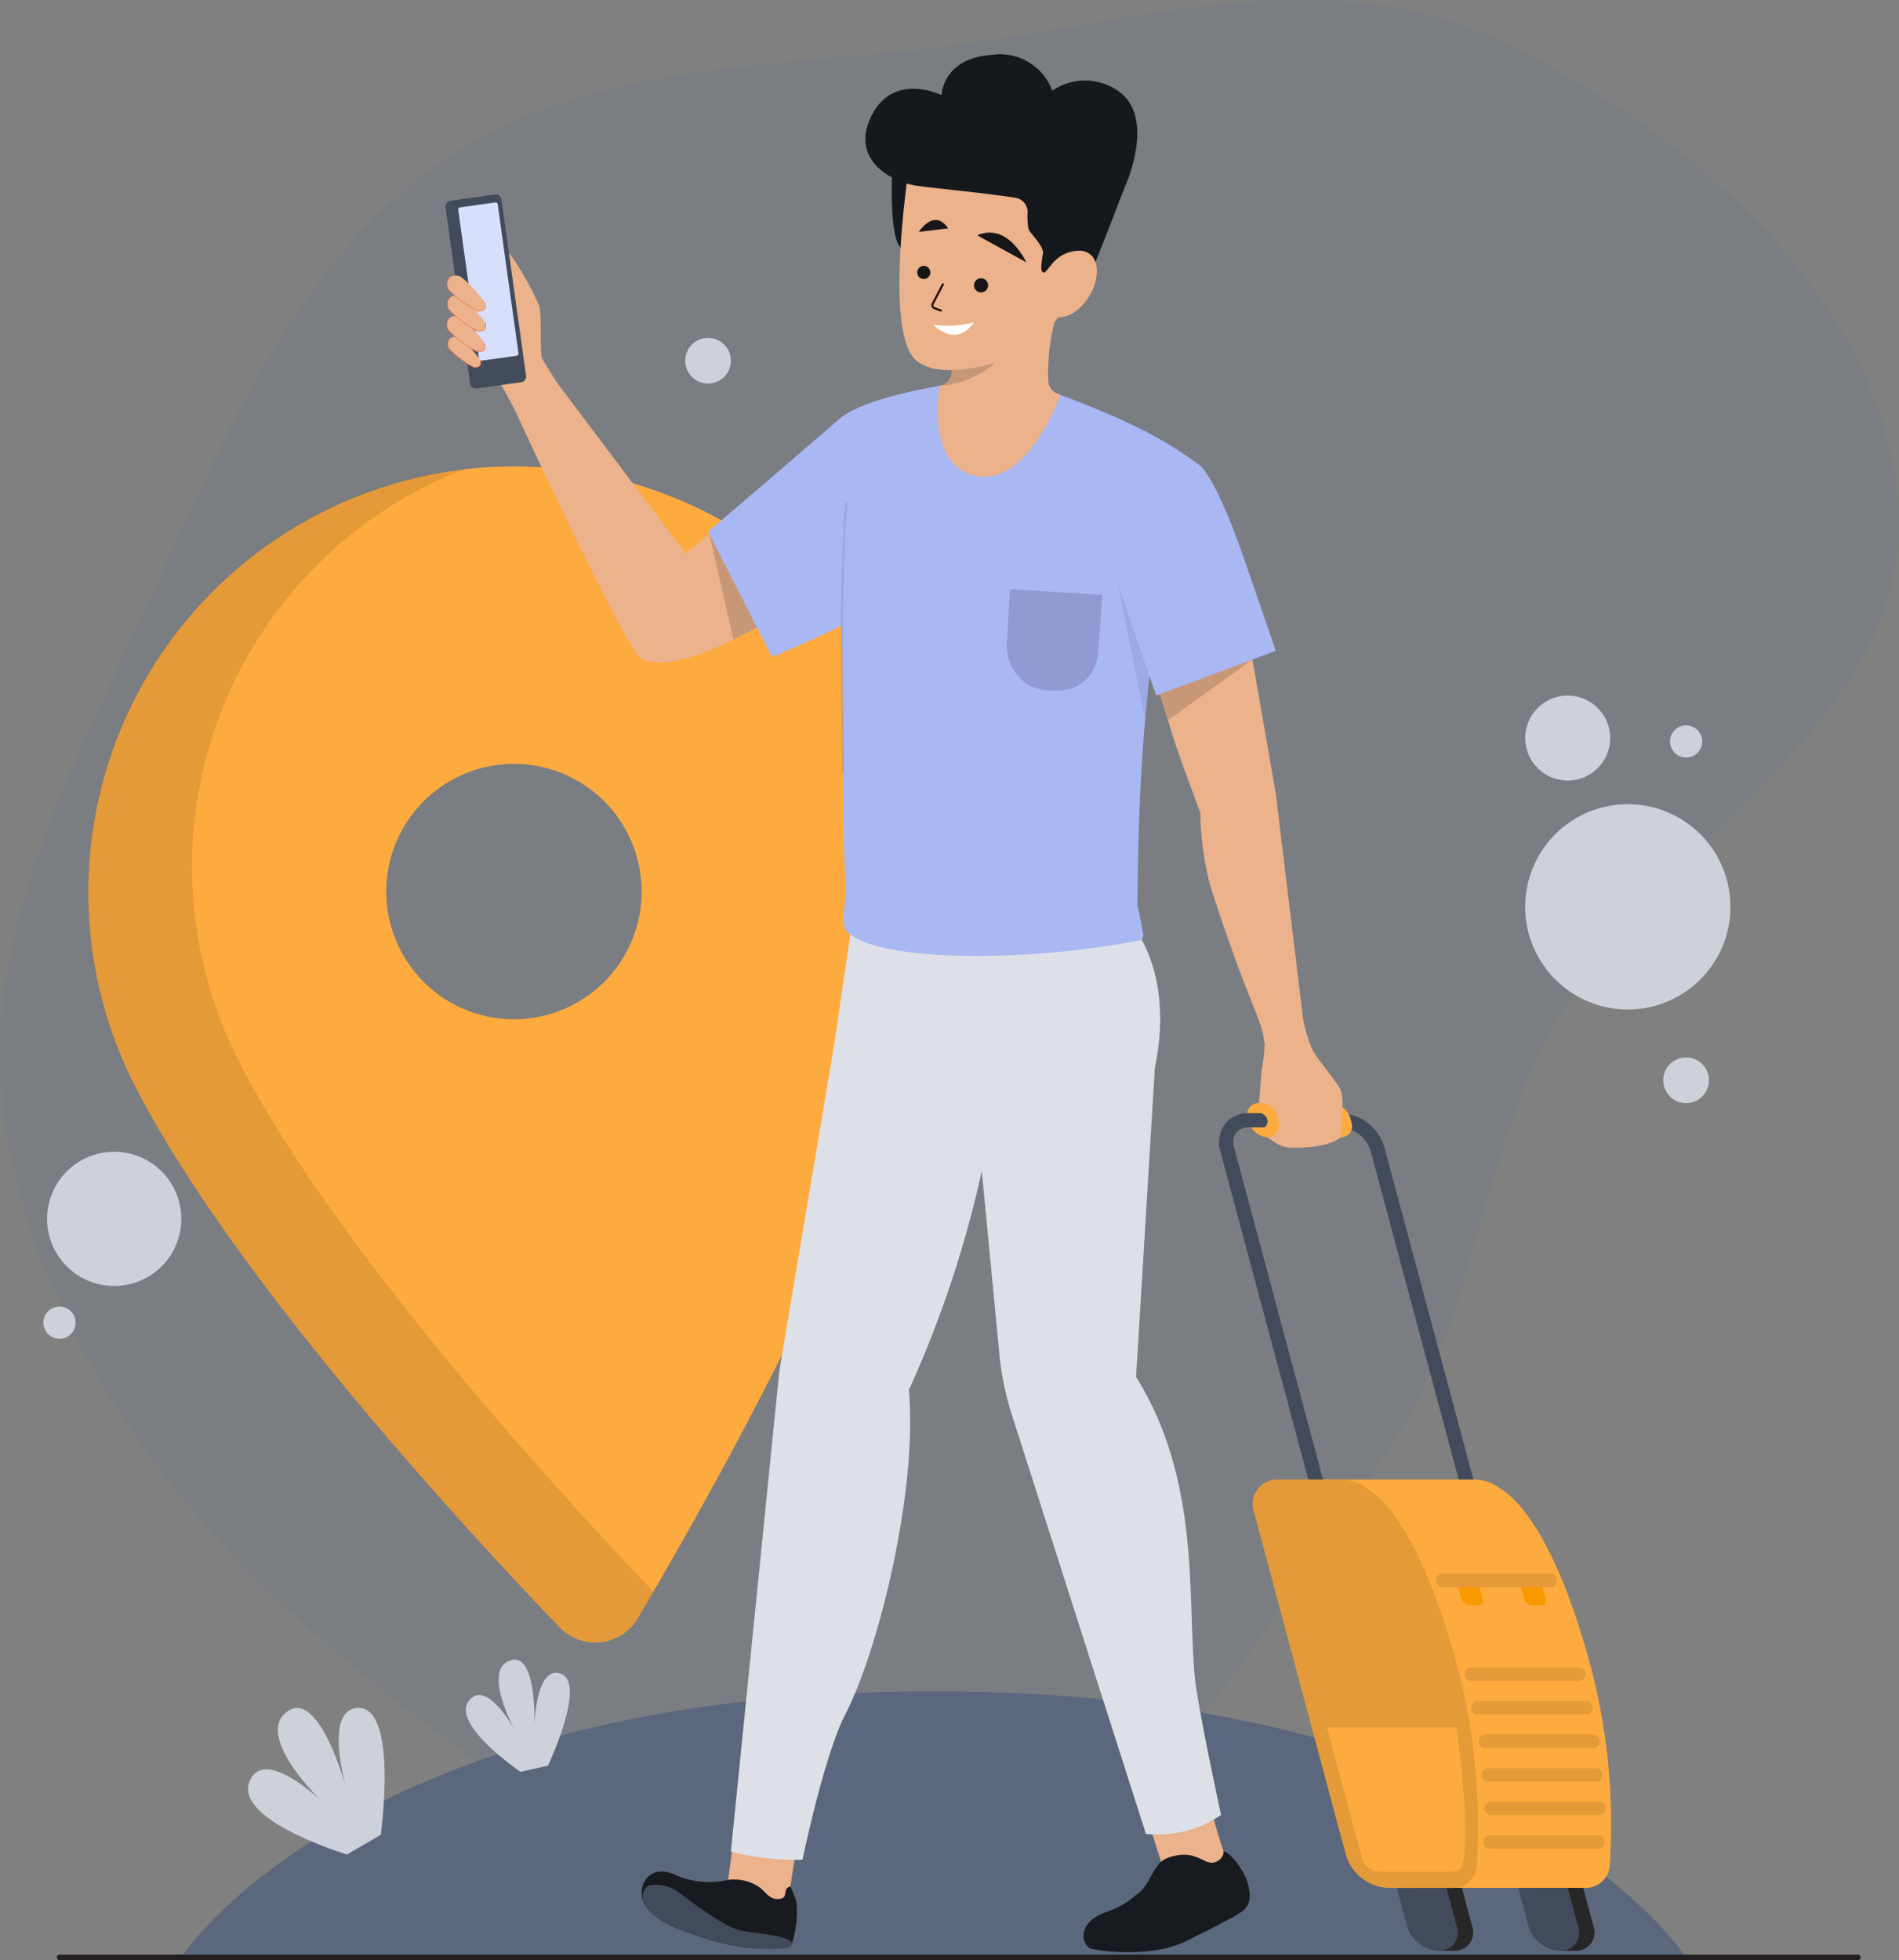 <svg id="Слой_1" data-name="Слой 1" xmlns="http://www.w3.org/2000/svg" viewBox="0 0 350 361.207">
  <rect x="0" y="0" width="350" height="361.207" fill="#808080" stroke="none"/>
  <title>illu4</title>
  <g>
    <path d="M280.825,17.963C316.64,13.863,353.78.921,386.315,16.425c35.147,16.748,71.565,48.048,73.619,86.885,2.073,39.202-45.185,61.001-63.976,95.48-13.793,25.31-14.076,55.053-30.842,78.505-23.439,32.784-44.604,75.338-84.291,82.537-40.239,7.299-78.679-20.947-109.918-47.309-29.558-24.943-53.79-57.827-59.894-95.989-5.661-35.395,13.595-68.338,28.387-100.996,13.087-28.895,26.027-58.794,52.153-76.82C217.322,20.94,249.71,21.524,280.825,17.963Z" transform="translate(-110 -9)" style="fill: #67758e;fill-rule: evenodd;opacity: 0.2;isolation: isolate"/>
    <path d="M282.09,320.684c-107.238,0-138.677,49.023-138.677,49.023H420.765S389.329,320.684,282.09,320.684Z" transform="translate(-110 -9)" style="fill: #5b677d"/>
    <path d="M120.965,369.707H452.441" transform="translate(-110 -9)" style="fill: none;stroke: #231f20;stroke-linecap: round;stroke-miterlimit: 10"/>
    <path d="M134.636,208.653c17.791,35.108,60.422,81.397,78.476,100.224a9.118,9.118,0,0,0,14.442-1.66c13.284-22.457,44.191-77.271,53.488-115.511a78.462,78.462,0,1,0-146.406,16.947Zm93.464-38.05a23.532,23.532,0,1,1-2.815-8.744A23.546,23.546,0,0,1,228.1,170.603Z" transform="translate(-110 -9)" style="fill: #fdab3e"/>
    <path d="M153.732,204.004h.024A78.562,78.562,0,0,1,195.862,95.358c-.071,0-.119.024-.19.024A78.48,78.48,0,0,0,134.636,208.653h-.024c17.792,35.109,60.42,81.39,78.496,100.225a9.094,9.094,0,0,0,14.422-1.685c.878-1.494,1.851-3.107,2.871-4.886C211.447,282.404,170.978,237.973,153.732,204.004Z" transform="translate(-110 -9)" style="opacity: 0.1;isolation: isolate"/>
    <path d="M428.689,179.147a18.916,18.916,0,1,0-21.701,15.642A18.914,18.914,0,0,0,428.689,179.147Z" transform="translate(-110 -9)" style="fill: #ccd1da"/>
    <path d="M131.049,245.984a12.367,12.367,0,1,0-12.366-12.366A12.366,12.366,0,0,0,131.049,245.984Z" transform="translate(-110 -9)" style="fill: #ccd1da"/>
    <path d="M244.705,75.479a4.206,4.206,0,1,1-1.233-2.973A4.209,4.209,0,0,1,244.705,75.479Z" transform="translate(-110 -9)" style="fill: #ccd1da"/>
    <path d="M424.971,208.084a4.211,4.211,0,1,1-.32-1.61A4.207,4.207,0,0,1,424.971,208.084Z" transform="translate(-110 -9)" style="fill: #ccd1da"/>
    <path d="M420.765,148.607a2.966,2.966,0,1,0-2.965-2.966A2.965,2.965,0,0,0,420.765,148.607Z" transform="translate(-110 -9)" style="fill: #ccd1da"/>
    <path d="M120.965,255.715A2.966,2.966,0,1,0,118,252.749,2.965,2.965,0,0,0,120.965,255.715Z" transform="translate(-110 -9)" style="fill: #ccd1da"/>
    <path d="M406.765,145.017a7.826,7.826,0,1,1-.596-2.996A7.83,7.83,0,0,1,406.765,145.017Z" transform="translate(-110 -9)" style="fill: #ccd1da"/>
    <path d="M173.955,350.756s-21.587-6.471-17.791-13.863c2.965-5.781,13.046,4.004,13.046,4.004s-11.685-11.308-6.819-16.012c6.134-5.93,11.417,13.602,11.417,13.602s-4.147-14.152,1.926-14.724c7.783-.733,4.448,23.361,4.448,23.361" transform="translate(-110 -9)" style="fill: #ccd1da"/>
    <path d="M205.929,335.531s-13.469-9.135-9.251-13.408c3.297-3.342,8.122,5.587,8.122,5.587s-5.6-10.326-1.229-12.513c5.513-2.757,4.918,11.849,4.918,11.849s.211-10.651,4.507-9.726c5.523,1.186-1.995,17.06-1.995,17.06" transform="translate(-110 -9)" style="fill: #ccd1da"/>
  </g>
  <g>
    <path d="M267.478,175.981l-6.607,45.271,60.642-10.573s7.06-18.883-3.477-32.11" transform="translate(-110 -9)" style="fill: #dde0e6"/>
    <path d="M197.793,60.418s1.497,1.452,2.113,1.969a24.622,24.622,0,0,1,4.771,3.603c1.898,2.054-6.777,9.135-6.777,9.135Z" transform="translate(-110 -9)" style="fill: #ebb28b"/>
    <path d="M213.95,81.611s-3.58-5.748-4.033-6.533-.062-8.158-.493-9.586a46.952,46.952,0,0,0-3.518-6.768c-1.051-1.744-2.659-4.301-3.262-3.558a5.726,5.726,0,0,0-.152,4.524,43.864,43.864,0,0,1,1.732,5.9c-.059,1.16-7.216,5.976-6.502,9.014s3.99,4.163,4.981,5.902,3.421,6.405,3.421,6.405" transform="translate(-110 -9)" style="fill: #ebb28b"/>
    <path d="M201.226,44.847l-8.204,1.144a1.065,1.065,0,0,0-.908,1.202l4.528,32.488a1.065,1.065,0,0,0,1.202.908l8.204-1.143a1.065,1.065,0,0,0,.908-1.202L202.428,45.755A1.065,1.065,0,0,0,201.226,44.847Z" transform="translate(-110 -9)" style="fill: #424b5b"/>
    <path d="M201.278,46.308l-6.483.904a.4.4,0,0,0-.341.452l3.828,27.46a.401.401,0,0,0,.453.342l6.482-.904a.4.4,0,0,0,.341-.452L201.73,46.65A.401.401,0,0,0,201.278,46.308Z" transform="translate(-110 -9)" style="fill: #d8dffd"/>
    <path d="M256.165,120.655c-.368.237-.845.533-1.397.892-.461.284-.966.597-1.528.927-2.152,1.298-4.993,2.908-8.037,4.398-6.559,3.2-14.036,5.776-17.485,3.136h-.019a.964.964,0,0,1-.109-.092,2.077,2.077,0,0,1-.211-.314,5.224,5.224,0,0,1-.304-.474c-6.227-9.887-22.351-44.922-22.351-44.922a11.256,11.256,0,0,1,7.883-4.763L236.4,111.045c1.324-1.151,2.778-2.391,4.315-3.705.211-.185.422-.37.643-.553,2.372-2.014,4.903-4.175,7.432-6.32l5.456,19.27Z" transform="translate(-110 -9)" style="fill: #ebb28b"/>
    <path d="M253.231,122.475c-2.152,1.297-4.994,2.908-8.037,4.398l-4.488-19.545.514-.645.128.093,2.401,1.748s8.737,12.335,9.28,13.336A1.994,1.994,0,0,1,253.231,122.475Z" transform="translate(-110 -9)" style="opacity: 0.15;isolation: isolate"/>
    <path d="M195.074,71.562a19.354,19.354,0,0,1,3.457,3.81c.303,1.006-.318,1.492-1.329,1.25a17.395,17.395,0,0,1-4.208-3.134,1.481,1.481,0,0,1,0-2.135,1.66,1.66,0,0,1,2.08.209Z" transform="translate(-110 -9)" style="fill: #ebb28b"/>
    <path d="M198.531,75.373c.303,1.006-.318,1.492-1.329,1.25a17.395,17.395,0,0,1-4.208-3.134,1.481,1.481,0,0,1,0-2.135" transform="translate(-110 -9)" style="fill: none;stroke: #f17154;stroke-linecap: round;stroke-miterlimit: 10;stroke-width: 0.105px"/>
    <path d="M195.302,67.815a22.567,22.567,0,0,1,4.033,4.455c.358,1.186-.368,1.746-1.552,1.464a20.483,20.483,0,0,1-4.924-3.665,1.77,1.77,0,0,1,0-2.486,1.836,1.836,0,0,1,2.443.233Z" transform="translate(-110 -9)" style="fill: #ebb28b"/>
    <path d="M199.342,72.27c.358,1.186-.368,1.746-1.551,1.464a20.471,20.471,0,0,1-4.925-3.665,1.77,1.77,0,0,1,0-2.486" transform="translate(-110 -9)" style="fill: none;stroke: #f17154;stroke-linecap: round;stroke-miterlimit: 10;stroke-width: 0.105px"/>
    <path d="M195.409,64.041a22.627,22.627,0,0,1,4.032,4.455c.359,1.186-.37,1.746-1.551,1.464a20.323,20.323,0,0,1-4.925-3.665,1.787,1.787,0,0,1,0-2.486,1.934,1.934,0,0,1,2.444.232Z" transform="translate(-110 -9)" style="fill: #ebb28b"/>
    <path d="M199.451,68.495c.358,1.186-.37,1.746-1.551,1.464a20.306,20.306,0,0,1-4.925-3.665,1.785,1.785,0,0,1,0-2.486" transform="translate(-110 -9)" style="fill: none;stroke: #f17154;stroke-linecap: round;stroke-miterlimit: 10;stroke-width: 0.105px"/>
    <path d="M195.345,60.337a22.624,22.624,0,0,1,4.032,4.455c.359,1.186-.37,1.746-1.551,1.464a20.381,20.381,0,0,1-4.925-3.665,1.772,1.772,0,0,1,0-2.486,1.913,1.913,0,0,1,2.444.233Z" transform="translate(-110 -9)" style="fill: #ebb28b"/>
    <path d="M199.396,64.793c.359,1.186-.37,1.746-1.551,1.464a20.381,20.381,0,0,1-4.925-3.665,1.772,1.772,0,0,1,0-2.486" transform="translate(-110 -9)" style="fill: none;stroke: #f17154;stroke-linecap: round;stroke-miterlimit: 10;stroke-width: 0.105px"/>
    <path d="M325.254,91.017,323.238,122.97c-.19,1.423-.403,2.894-.593,4.365-.213,1.637-.427,3.297-.617,4.958-.284,2.206-.498,4.412-.711,6.618-.095.949-.166,1.874-.261,2.776-1.376,15.893-1.305,28.133-1.424,33.779,0,.261.641,3.392.997,5.243a1.788,1.788,0,0,1-.19,1.494,157.981,157.981,0,0,1-35.085,2.871c-17.791-.665-19.546-4.792-19.546-4.792-.949-2.325.379-4.982.047-9.086-.688-8.824-.379-25.406-.64-41.465-.048-1.827-.071-3.63-.143-5.432-.711.355-1.613.782-2.656,1.28-2.728,1.281-5.883,2.752-10.13,4.508l-11.789-23.129c10.556-8.919,24.647-21.136,24.647-21.136v.047c5.029-3.938,20.353-6.168,20.353-6.168l17.435,1.162S318.778,86.368,325.254,91.017Z" transform="translate(-110 -9)" style="fill: #a9b7f2"/>
    <path d="M322.645,127.335c-.213,1.637-.427,3.298-.617,4.958-.284,2.206-.498,4.412-.711,6.618-.095.949-.166,1.874-.261,2.776l-4.982-24.908Z" transform="translate(-110 -9)" style="fill: #322c54;opacity: 0.1;isolation: isolate"/>
    <path d="M289.995,96.743c9.502,1.774,15.464-14.973,15.464-14.973l-.487-.175a2.681,2.681,0,0,1-1.765-2.503,38.411,38.411,0,0,1,1.17-10.841c1.203-4.507-18.6-.536-18.6-.536l-.209,5.456-.171,4.389a2.691,2.691,0,0,1-2.241,2.545S280.492,94.976,289.995,96.743Z" transform="translate(-110 -9)" style="fill: #ebb28b"/>
    <path d="M283.155,80.095A17.497,17.497,0,0,0,297.88,69.952l-7.323,1.264-4.982,1.945-.171,4.389a2.691,2.691,0,0,1-2.249,2.545Z" transform="translate(-110 -9)" style="opacity: 0.15;isolation: isolate"/>
    <path d="M274.476,39.968s-.89,14.897,2.272,15.063,2.176-14.167,2.176-14.167" transform="translate(-110 -9)" style="fill: #15181d"/>
    <path d="M307.435,63.977c-3.321,5.34-7.307,9.932-13.346,11.7-5.2,1.525-11.842,2.609-15.248-.268-6.097-5.162-1.248-36.057-1.248-36.057l35.988,3.456A37.295,37.295,0,0,1,307.435,63.977Z" transform="translate(-110 -9)" style="fill: #ebb28b"/>
    <path d="M283.79,61.386l-1.907,3.655a.573.573,0,0,0,.281.723l1.255.468" transform="translate(-110 -9)" style="fill: none;stroke: #1e0b07;stroke-linecap: round;stroke-linejoin: round;stroke-width: 0.373px"/>
    <path d="M292.108,61.76a1.302,1.302,0,1,1-1.116-1.465A1.298,1.298,0,0,1,292.108,61.76Z" transform="translate(-110 -9)" style="fill: #171717"/>
    <path d="M281.458,59.373a1.209,1.209,0,1,1-1.036-1.36A1.202,1.202,0,0,1,281.458,59.373Z" transform="translate(-110 -9)" style="fill: #171717"/>
    <path d="M290.119,52.368l9.041,4.976s-1.566-3.367-4.18-4.792A5.342,5.342,0,0,0,290.119,52.368Z" transform="translate(-110 -9)" style="fill: #171717"/>
    <path d="M284.751,51.082l-5.401.645s1.294-2.006,2.853-2.179S284.751,51.082,284.751,51.082Z" transform="translate(-110 -9)" style="fill: #171717"/>
    <path d="M289.481,68.41a18.417,18.417,0,0,1-7.461.419S286.167,73.281,289.481,68.41Z" transform="translate(-110 -9)" style="fill: #fff"/>
    <path d="M315.761,25.547a10.594,10.594,0,0,0-11.811.178,10.271,10.271,0,0,0-11.182-6.609c-9.062.598-9.228,7.42-9.228,7.42s-8.756-4.346-12.845,3.675S273.97,42.34,278.558,43.168c2.206.396,11.97,1.255,18.579,2.275a2.671,2.671,0,0,1,2.261,2.683,12.821,12.821,0,0,0,.171,3.105c.396.89,2.792,3.084,2.675,4.457-.32,1.734-.474,3.124-.109,3.433,1.056.88,1.689-4.41,7.762-3.219,1.983.389,1.17,2.118.498,4.713s6.974-17.303,6.974-17.303S323.35,30.327,315.761,25.547Z" transform="translate(-110 -9)" style="fill: #15181d"/>
    <path d="M303.941,57.61a6.403,6.403,0,0,1,5.472-2.391c2.918.498,3.193,3.686,2.268,6.443s-4.595,7.717-9.373,5.072Z" transform="translate(-110 -9)" style="fill: #ebb28b"/>
    <path d="M265.979,101.552c-1.303,15.711-.65,40.832-.62,49.953" transform="translate(-110 -9)" style="fill: none;stroke: #322c54;stroke-miterlimit: 10;stroke-width: 0.42px;opacity: 0.1;isolation: isolate"/>
    <path d="M296.127,117.604l17.015,1.001-.731,10.587a7.663,7.663,0,0,1-4.239,6.431,11.525,11.525,0,0,1-8.722-.415,8.671,8.671,0,0,1-3.895-7.411Z" transform="translate(-110 -9)" style="fill: #322c54;opacity: 0.2;isolation: isolate"/>
    <path d="M320.709,127.057s4.36,14.091,5.482,17.689,5.041,14.036,5.041,14.036a55.177,55.177,0,0,0,1.779,13.244,310.103,310.103,0,0,0,10.976,29.6l6.642-1.081-5.456-45.072-6.495-37.361Z" transform="translate(-110 -9)" style="fill: #ebb28b"/>
    <path d="M323.2,135.092l-.546-3.108,18.195-1.447L325.264,141.71Z" transform="translate(-110 -9)" style="opacity: 0.15;isolation: isolate"/>
    <path d="M345.14,128.932l-22.044,8.252-8.697-25.287h24.875Z" transform="translate(-110 -9)" style="fill: #a9b7f2"/>
    <path d="M320.626,88.263a72.537,72.537,0,0,1,10.455,6.445c3.335,2.818,8.195,17.189,8.195,17.189l-6.862,4.829s-6.82,1.037-7.487.444a39.339,39.339,0,0,1-3.112-3.188c-.076-.221-.669-1.853-.669-1.853Z" transform="translate(-110 -9)" style="fill: #a9b7f2"/>
    <path d="M245.417,346.419s-1.409,10.341-1.706,12.862a37.42,37.42,0,0,0,11.455,1.26s.74-6.08,1.63-10.675" transform="translate(-110 -9)" style="fill: #ebb28b"/>
    <path d="M321.208,343.326s3.15,9.963,3.959,12.357a37.455,37.455,0,0,0,10.893-3.763s-1.931-5.809-3.084-10.345" transform="translate(-110 -9)" style="fill: #ebb28b"/>
    <path d="M263.77,201.404l-9.814,58.291q-.301,1.802-.486,3.622l-8.765,86.907a48.122,48.122,0,0,0,13.208,1.495s3.929-19.108,7.873-26.765c6.232-12.098,13.387-41.437,11.721-59.779a202.694,202.694,0,0,0,15.87-53.455C297.811,181.651,263.77,201.404,263.77,201.404Z" transform="translate(-110 -9)" style="fill: #dde0e6"/>
    <path d="M288.702,201.42l5.498,57.198a52.615,52.615,0,0,0,2.268,11.023l24.739,77.333a20.802,20.802,0,0,0,13.847-3.492s-4.294-19.81-4.835-25.341c-1.423-14.487,1.144-36.243-10.833-55.386l3.463-56.946-15.635-10.656Z" transform="translate(-110 -9)" style="fill: #dde0e6"/>
    <path d="M255.868,367.446a.423.423,0,0,1-.142.166c-1.139.807-7.211.617-11.03-.166a57.744,57.744,0,0,1-8.588-2.585c-3.178-1.068-6.95-3.132-7.709-5.883a6.074,6.074,0,0,1-.119-.641c-.285-3.06,2.247-5.693,6.168-3.819a15.546,15.546,0,0,0,9.766.925,8.218,8.218,0,0,1,6.049,1.566c1.21,1.138,1.85,2.182,3.511,1.921s.308-1.969,1.921-2.253c0,0,.546,1.186,1.091,2.751A19.119,19.119,0,0,1,255.868,367.446Z" transform="translate(-110 -9)" style="fill: #171a1e"/>
    <path d="M255.868,367.446a.437.437,0,0,1-.142.166c-1.139.807-7.211.617-11.03-.166a57.63,57.63,0,0,1-8.588-2.586c-3.178-1.067-6.95-3.131-7.709-5.883,0,0-.143-2.016,1.328-2.538a7.114,7.114,0,0,1,5.764,1.59c1.922,1.399,8.042,6.143,11.055,6.736S256.803,365.809,255.868,367.446Z" transform="translate(-110 -9)" style="fill: #424b5b"/>
    <path d="M323.423,352.758s.638-1.452,3.902-1.898c2.968-.412,4.508,1.312,5.836,1.409s2.5-1.16,2.327-2.097c1.35.204,3.843,3.665,4.417,5.668.854,2.965.358,4.269-.852,5.301a18.643,18.643,0,0,1-2.993,1.753c-1.186.676-3.993,2.135-6.002,3.084a20.563,20.563,0,0,1-7.671,2.498,36.24,36.24,0,0,1-11.318-.341c-1.729-.79-2.692-4.821,2.818-6.775a15.233,15.233,0,0,0,5.337-3.015C321.563,356.819,321.801,354.722,323.423,352.758Z" transform="translate(-110 -9)" style="fill: #171a1e"/>
    <path d="M382.576,285.438H352.15l-17.229-64.286a5.688,5.688,0,0,1,.83-4.981,5.329,5.329,0,0,1,4.36-2.019h16.992a8.776,8.776,0,0,1,8.066,6.331Zm-28.417-2.609h25.003l-16.525-61.677a6.217,6.217,0,0,0-5.534-4.391H340.111a2.777,2.777,0,0,0-2.282.992,3.088,3.088,0,0,0-.377,2.718Z" transform="translate(-110 -9)" style="fill: #424b5b"/>
    <path d="M357.022,218.604H343.738a3.922,3.922,0,0,1-3.558-2.801l-.194-.712a2.076,2.076,0,0,1,2.051-2.801h13.285a3.922,3.922,0,0,1,3.558,2.801l.194.712a2.078,2.078,0,0,1-2.052,2.801Z" transform="translate(-110 -9)" style="fill: #fdab3e"/>
    <path d="M401.641,310.799c-7.117-23.722-14.969-27.342-14.969-27.342a7.905,7.905,0,0,0-4.813-1.805H354.216l20.164,75.26h27.643a4.396,4.396,0,0,0,4.663-4.655l.019.053A113.265,113.265,0,0,0,401.641,310.799Z" transform="translate(-110 -9)" style="fill: #fdab3e"/>
    <path d="M393.997,304.852h-1.546a1.661,1.661,0,0,1-1.502-1.186l-.925-3.454h3.917l.925,3.454a.881.881,0,0,1-.869,1.186Z" transform="translate(-110 -9)" style="fill: #f99900"/>
    <path d="M382.414,304.852h-1.546a1.657,1.657,0,0,1-1.504-1.186l-.926-3.454h3.917l.927,3.454a.881.881,0,0,1-.868,1.186Z" transform="translate(-110 -9)" style="fill: #f99900"/>
    <path d="M395.753,301.472H375.898a1.237,1.237,0,1,1,0-2.474h19.855a1.237,1.237,0,0,1,0,2.474Z" transform="translate(-110 -9)" style="fill: #e49a38"/>
    <path d="M401.031,318.767H381.176a1.237,1.237,0,1,1,0-2.474h19.855a1.237,1.237,0,1,1,0,2.474Z" transform="translate(-110 -9)" style="fill: #e49a38"/>
    <path d="M402.284,324.953H382.429a1.237,1.237,0,0,1,0-2.474h19.855a1.237,1.237,0,0,1,0,2.474Z" transform="translate(-110 -9)" style="fill: #e49a38"/>
    <path d="M403.612,331.138H383.757a1.237,1.237,0,1,1,0-2.474h19.855a1.237,1.237,0,1,1,0,2.474Z" transform="translate(-110 -9)" style="fill: #e49a38"/>
    <path d="M404.155,337.327H384.3a1.237,1.237,0,1,1,0-2.474h19.855a1.237,1.237,0,1,1,0,2.474Z" transform="translate(-110 -9)" style="fill: #e49a38"/>
    <path d="M404.71,343.511H384.855a1.237,1.237,0,0,1,0-2.474H404.71a1.237,1.237,0,1,1,0,2.474Z" transform="translate(-110 -9)" style="fill: #e49a38"/>
    <path d="M404.532,349.703H384.677a1.237,1.237,0,0,1,0-2.474h19.855a1.237,1.237,0,0,1,0,2.474Z" transform="translate(-110 -9)" style="fill: #e49a38"/>
    <path d="M381.313,363.935l-1.883-7.028h-9.138l1.884,7.028a6.428,6.428,0,0,0,2.956,3.739v.83h2.846a3.387,3.387,0,0,0,3.335-4.569Z" transform="translate(-110 -9)" style="fill: #272727"/>
    <path d="M375.134,368.512a6.389,6.389,0,0,1-5.793-4.569l-1.883-7.029h9.14l1.883,7.029a3.388,3.388,0,0,1-3.347,4.569Z" transform="translate(-110 -9)" style="fill: #424b5b"/>
    <path d="M403.676,363.935l-1.884-7.028h-9.137l1.883,7.028a6.428,6.428,0,0,0,2.956,3.739v.83h2.847a3.387,3.387,0,0,0,3.335-4.569Z" transform="translate(-110 -9)" style="fill: #272727"/>
    <path d="M397.496,368.512a6.389,6.389,0,0,1-5.792-4.569l-1.884-7.029h9.135l1.886,7.029a3.39,3.39,0,0,1-3.345,4.569Z" transform="translate(-110 -9)" style="fill: #424b5b"/>
    <path d="M349.989,195.649a27.026,27.026,0,0,0,1.865,6.723c1.186,2.175,4.151,5.437,5.138,7.315s.031,8.917.031,8.917-1.761,2.033-9.129,1.898a5.178,5.178,0,0,1-2.716-.856l-1.613-1.051a2.25,2.25,0,0,0,2.149-2.692c-.348-2.911-2.018-3.521-2.941-3.632h-.712s.273-3.796.496-6.325a30.535,30.535,0,0,0,.531-4.542,21.197,21.197,0,0,0-1.591-5.765" transform="translate(-110 -9)" style="fill: #ebb28b"/>
    <path d="M377.058,310.799c-7.128-23.722-14.824-27.28-14.826-27.28a7.939,7.939,0,0,0-4.877-1.865H345.617a4.524,4.524,0,0,0-4.464,6.102l16.894,63.054a8.542,8.542,0,0,0,7.736,6.104h11.738a4.394,4.394,0,0,0,4.661-4.65l.016.048A114.436,114.436,0,0,0,377.058,310.799Z" transform="translate(-110 -9)" style="fill: #e49a38"/>
    <path d="M379.591,352.397c1.502-6.777-1.153-25.071-1.153-25.071H354.563l6.48,24.196a3.373,3.373,0,0,0,3.056,2.41H377.77a1.715,1.715,0,0,0,1.736-1.255l.024.048c.016-.06.023-.138.038-.2A1.107,1.107,0,0,0,379.591,352.397Z" transform="translate(-110 -9)" style="fill: #fdab3e"/>
    <path d="M339.893,214.133h2.337a1.61,1.61,0,0,1,1.397,1.423c.043.406-.164,1.103-.735,1.205h-2.287l-1.464-1.186Z" transform="translate(-110 -9)" style="fill: #424b5b"/>
  </g>
</svg>
